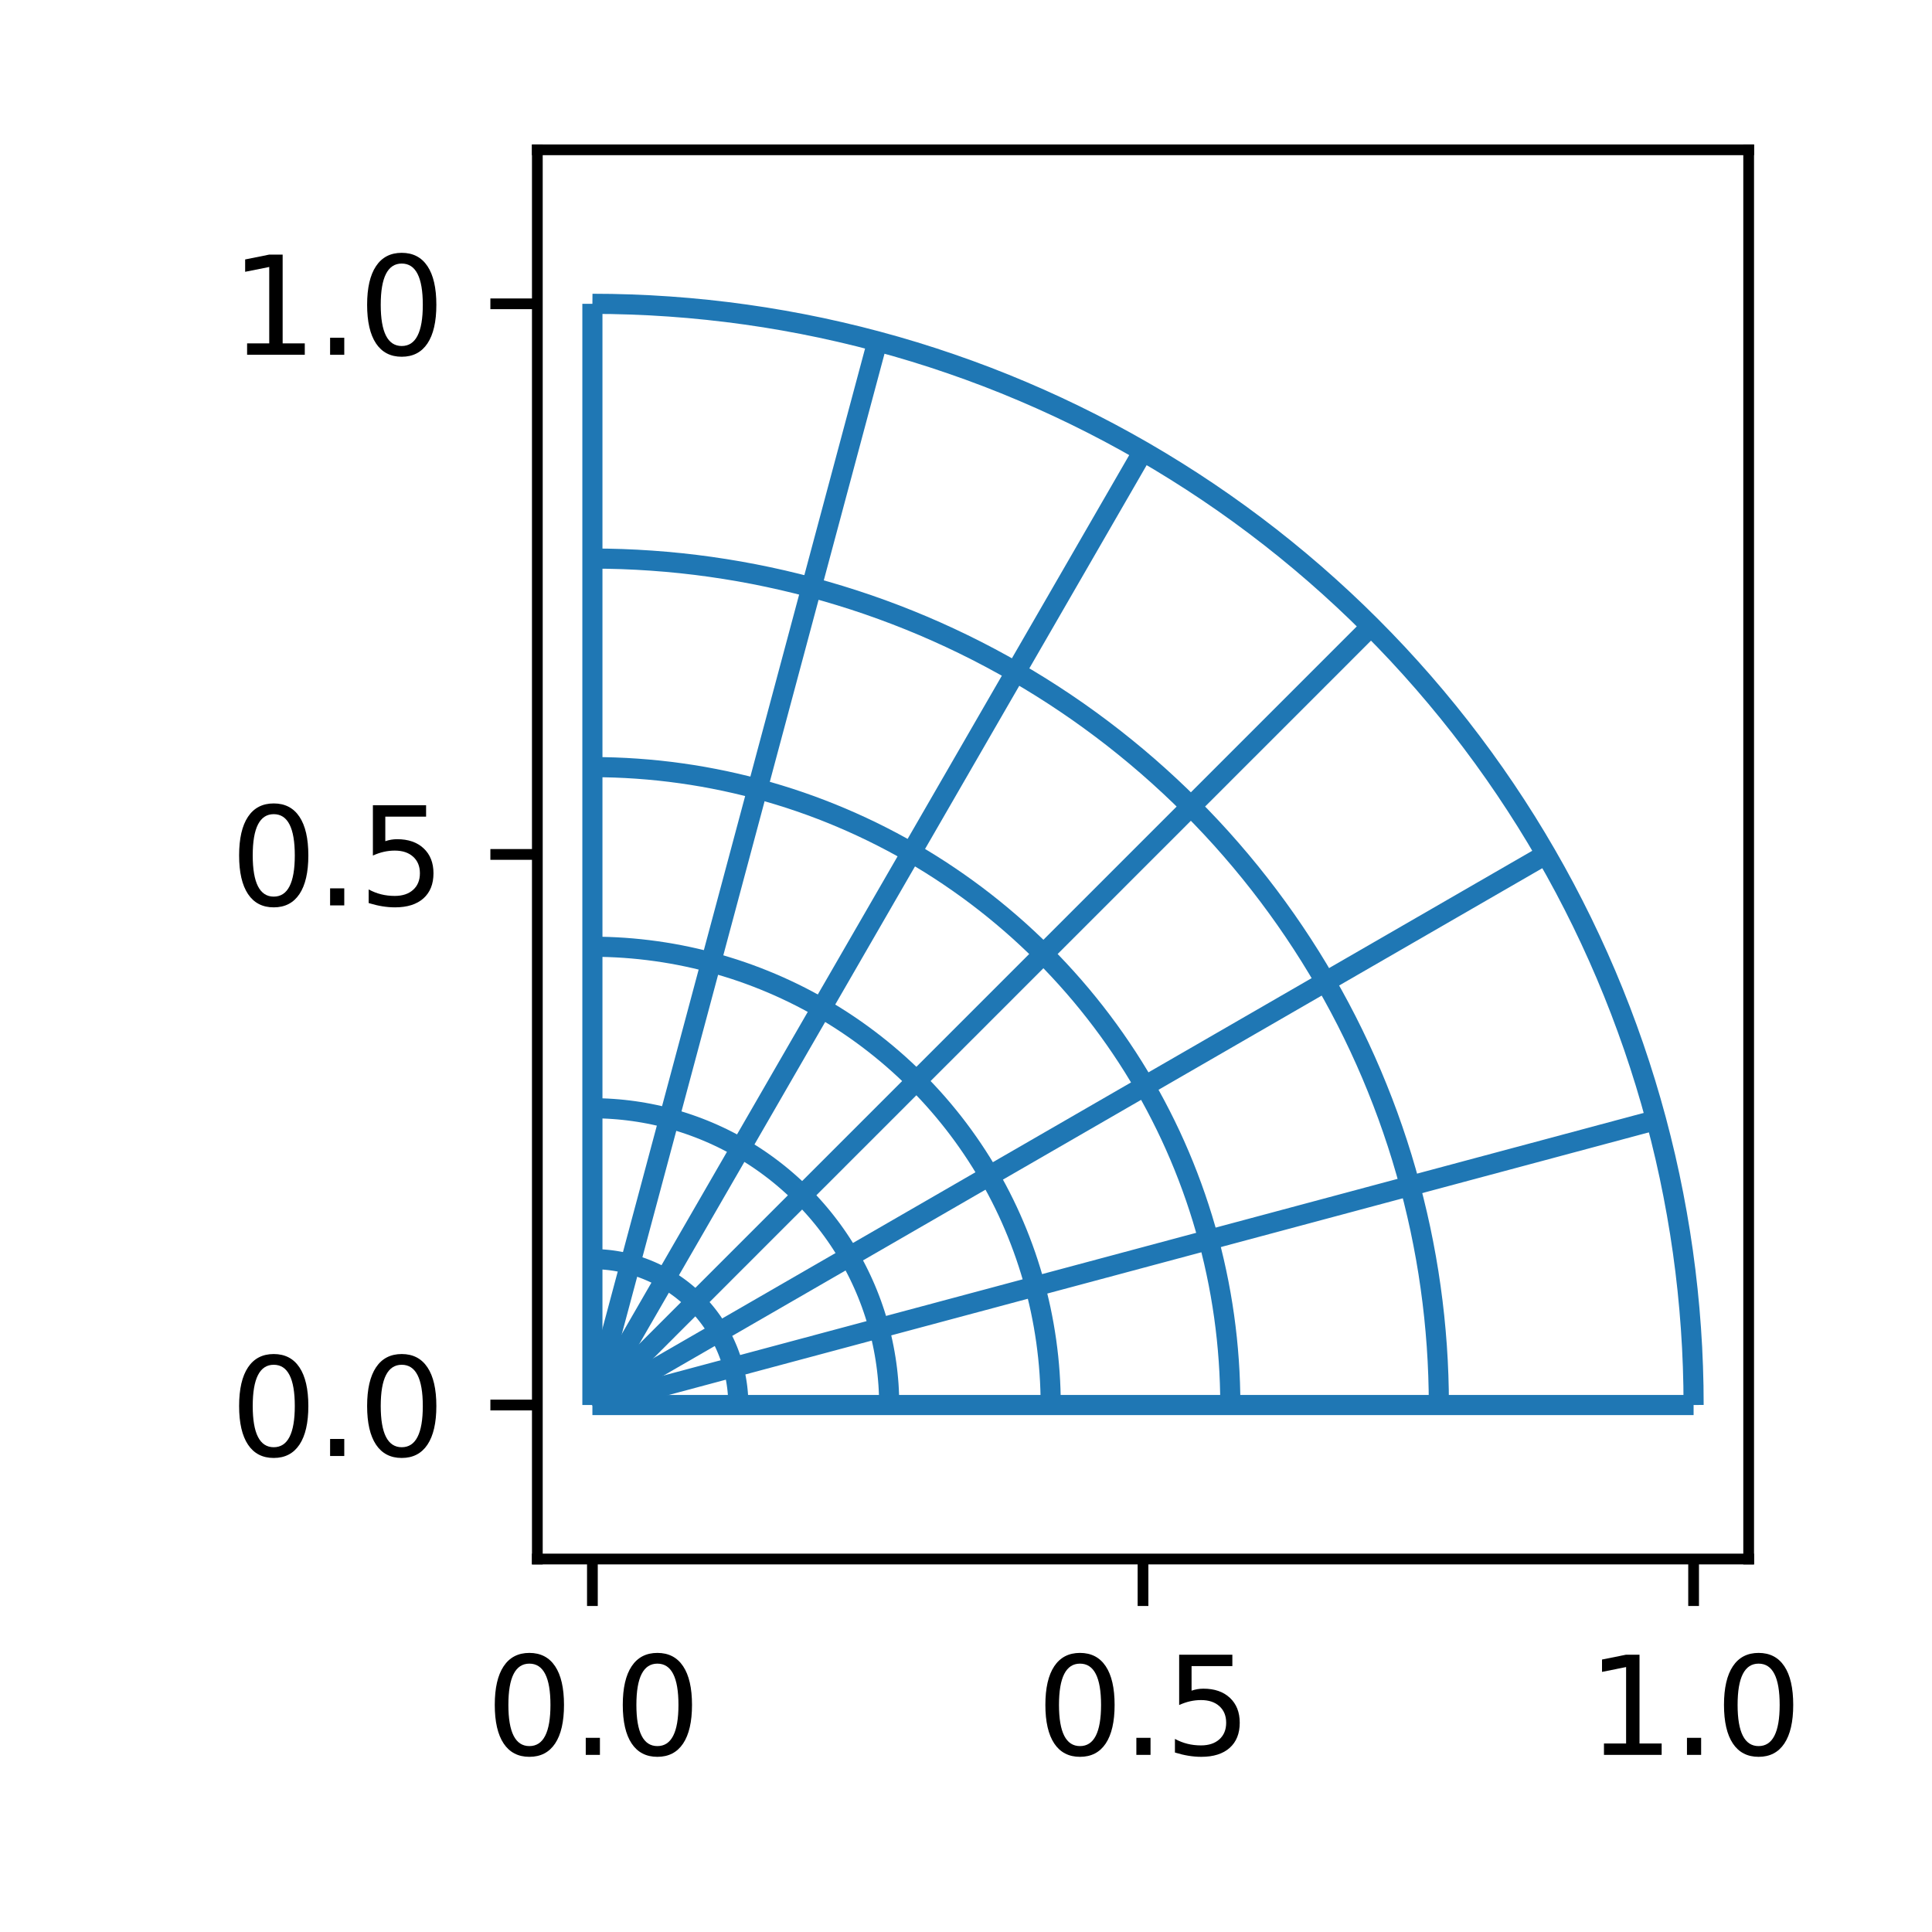 <?xml version="1.0" encoding="utf-8" standalone="no"?>
<!DOCTYPE svg PUBLIC "-//W3C//DTD SVG 1.1//EN"
  "http://www.w3.org/Graphics/SVG/1.1/DTD/svg11.dtd">
<svg xmlns:xlink="http://www.w3.org/1999/xlink" width="144pt" height="144pt" viewBox="0 0 144 144" xmlns="http://www.w3.org/2000/svg" version="1.1">
 <defs>
  <style type="text/css">*{stroke-linejoin: round; stroke-linecap: butt}</style>
 </defs>
 <g id="figure_1">
  <g id="patch_1">
   <path d="M 0 144 
L 144 144 
L 144 0 
L 0 0 
z
" style="fill: #ffffff"/>
  </g>
  <g id="axes_1">
   <g id="patch_2">
    <path d="M 40.05 116.2 
L 130.335 116.2 
L 130.335 11.167 
L 40.05 11.167 
z
" style="fill: #ffffff"/>
   </g>
   <g id="matplotlib.axis_1">
    <g id="xtick_1">
     <g id="line2d_1">
      <defs>
       <path id="mc64f75fbf5" d="M 0 0 
L 0 3.5 
" style="stroke: #000000; stroke-width: 0.8"/>
      </defs>
      <g>
       <use xlink:href="#mc64f75fbf5" x="44.154" y="116.2" style="stroke: #000000; stroke-width: 0.8"/>
      </g>
     </g>
     <g id="text_1">
      <!-- 0.0 -->
      <g transform="translate(36.202 130.798)scale(0.1 -0.1)">
       <defs>
        <path id="DejaVuSans-30" d="M 2034 4250 
Q 1547 4250 1301 3770 
Q 1056 3291 1056 2328 
Q 1056 1369 1301 889 
Q 1547 409 2034 409 
Q 2525 409 2770 889 
Q 3016 1369 3016 2328 
Q 3016 3291 2770 3770 
Q 2525 4250 2034 4250 
z
M 2034 4750 
Q 2819 4750 3233 4129 
Q 3647 3509 3647 2328 
Q 3647 1150 3233 529 
Q 2819 -91 2034 -91 
Q 1250 -91 836 529 
Q 422 1150 422 2328 
Q 422 3509 836 4129 
Q 1250 4750 2034 4750 
z
" transform="scale(0.016)"/>
        <path id="DejaVuSans-2e" d="M 684 794 
L 1344 794 
L 1344 0 
L 684 0 
L 684 794 
z
" transform="scale(0.016)"/>
       </defs>
       <use xlink:href="#DejaVuSans-30"/>
       <use xlink:href="#DejaVuSans-2e" x="63.623"/>
       <use xlink:href="#DejaVuSans-30" x="95.41"/>
      </g>
     </g>
    </g>
    <g id="xtick_2">
     <g id="line2d_2">
      <g>
       <use xlink:href="#mc64f75fbf5" x="85.193" y="116.2" style="stroke: #000000; stroke-width: 0.8"/>
      </g>
     </g>
     <g id="text_2">
      <!-- 0.5 -->
      <g transform="translate(77.241 130.798)scale(0.1 -0.1)">
       <defs>
        <path id="DejaVuSans-35" d="M 691 4666 
L 3169 4666 
L 3169 4134 
L 1269 4134 
L 1269 2991 
Q 1406 3038 1543 3061 
Q 1681 3084 1819 3084 
Q 2600 3084 3056 2656 
Q 3513 2228 3513 1497 
Q 3513 744 3044 326 
Q 2575 -91 1722 -91 
Q 1428 -91 1123 -41 
Q 819 9 494 109 
L 494 744 
Q 775 591 1075 516 
Q 1375 441 1709 441 
Q 2250 441 2565 725 
Q 2881 1009 2881 1497 
Q 2881 1984 2565 2268 
Q 2250 2553 1709 2553 
Q 1456 2553 1204 2497 
Q 953 2441 691 2322 
L 691 4666 
z
" transform="scale(0.016)"/>
       </defs>
       <use xlink:href="#DejaVuSans-30"/>
       <use xlink:href="#DejaVuSans-2e" x="63.623"/>
       <use xlink:href="#DejaVuSans-35" x="95.41"/>
      </g>
     </g>
    </g>
    <g id="xtick_3">
     <g id="line2d_3">
      <g>
       <use xlink:href="#mc64f75fbf5" x="126.231" y="116.2" style="stroke: #000000; stroke-width: 0.8"/>
      </g>
     </g>
     <g id="text_3">
      <!-- 1.0 -->
      <g transform="translate(118.28 130.798)scale(0.1 -0.1)">
       <defs>
        <path id="DejaVuSans-31" d="M 794 531 
L 1825 531 
L 1825 4091 
L 703 3866 
L 703 4441 
L 1819 4666 
L 2450 4666 
L 2450 531 
L 3481 531 
L 3481 0 
L 794 0 
L 794 531 
z
" transform="scale(0.016)"/>
       </defs>
       <use xlink:href="#DejaVuSans-31"/>
       <use xlink:href="#DejaVuSans-2e" x="63.623"/>
       <use xlink:href="#DejaVuSans-30" x="95.41"/>
      </g>
     </g>
    </g>
   </g>
   <g id="matplotlib.axis_2">
    <g id="ytick_1">
     <g id="line2d_4">
      <defs>
       <path id="mdf3df8261d" d="M 0 0 
L -3.5 0 
" style="stroke: #000000; stroke-width: 0.8"/>
      </defs>
      <g>
       <use xlink:href="#mdf3df8261d" x="40.05" y="104.722" style="stroke: #000000; stroke-width: 0.8"/>
      </g>
     </g>
     <g id="text_4">
      <!-- 0.0 -->
      <g transform="translate(17.147 108.522)scale(0.1 -0.1)">
       <use xlink:href="#DejaVuSans-30"/>
       <use xlink:href="#DejaVuSans-2e" x="63.623"/>
       <use xlink:href="#DejaVuSans-30" x="95.41"/>
      </g>
     </g>
    </g>
    <g id="ytick_2">
     <g id="line2d_5">
      <g>
       <use xlink:href="#mdf3df8261d" x="40.05" y="63.684" style="stroke: #000000; stroke-width: 0.8"/>
      </g>
     </g>
     <g id="text_5">
      <!-- 0.5 -->
      <g transform="translate(17.147 67.483)scale(0.1 -0.1)">
       <use xlink:href="#DejaVuSans-30"/>
       <use xlink:href="#DejaVuSans-2e" x="63.623"/>
       <use xlink:href="#DejaVuSans-35" x="95.41"/>
      </g>
     </g>
    </g>
    <g id="ytick_3">
     <g id="line2d_6">
      <g>
       <use xlink:href="#mdf3df8261d" x="40.05" y="22.645" style="stroke: #000000; stroke-width: 0.8"/>
      </g>
     </g>
     <g id="text_6">
      <!-- 1.0 -->
      <g transform="translate(17.147 26.444)scale(0.1 -0.1)">
       <use xlink:href="#DejaVuSans-31"/>
       <use xlink:href="#DejaVuSans-2e" x="63.623"/>
       <use xlink:href="#DejaVuSans-30" x="95.41"/>
      </g>
     </g>
    </g>
   </g>
   <g id="LineCollection_1">
    <path d="M 126.231 104.722 
L 126.219 103.29 
L 126.181 101.858 
L 126.119 100.427 
L 126.031 98.997 
L 125.919 97.569 
L 125.782 96.143 
L 125.62 94.72 
L 125.433 93.299 
L 125.221 91.883 
L 124.984 90.47 
L 124.723 89.061 
L 124.438 87.658 
L 124.128 86.259 
L 123.793 84.866 
L 123.435 83.479 
L 123.052 82.099 
L 122.645 80.725 
L 122.214 79.359 
L 121.76 78.001 
L 121.281 76.65 
L 120.78 75.308 
L 120.255 73.976 
L 119.707 72.652 
L 119.135 71.338 
L 118.541 70.035 
L 117.925 68.742 
L 117.285 67.46 
L 116.624 66.189 
L 115.94 64.93 
L 115.235 63.684 
L 114.508 62.449 
L 113.76 61.228 
L 112.99 60.02 
L 112.199 58.825 
L 111.388 57.645 
L 110.556 56.478 
L 109.704 55.327 
L 108.832 54.19 
L 107.94 53.069 
L 107.029 51.964 
L 106.099 50.875 
L 105.149 49.802 
L 104.182 48.746 
L 103.195 47.707 
L 102.191 46.685 
L 101.17 45.681 
L 100.131 44.695 
L 99.074 43.727 
L 98.002 42.778 
L 96.912 41.847 
L 95.807 40.936 
L 94.686 40.044 
L 93.549 39.172 
L 92.398 38.32 
L 91.232 37.488 
L 90.051 36.677 
L 88.856 35.886 
L 87.648 35.117 
L 86.427 34.368 
L 85.193 33.641 
L 83.946 32.936 
L 82.687 32.252 
L 81.416 31.591 
L 80.134 30.952 
L 78.841 30.335 
L 77.538 29.741 
L 76.224 29.17 
L 74.901 28.621 
L 73.568 28.096 
L 72.226 27.595 
L 70.876 27.117 
L 69.517 26.662 
L 68.151 26.231 
L 66.777 25.824 
L 65.397 25.442 
L 64.01 25.083 
L 62.617 24.749 
L 61.219 24.438 
L 59.815 24.153 
L 58.406 23.892 
L 56.994 23.655 
L 55.577 23.444 
L 54.157 23.257 
L 52.733 23.095 
L 51.307 22.957 
L 49.879 22.845 
L 48.449 22.757 
L 47.018 22.695 
L 45.586 22.657 
L 44.154 22.645 
" clip-path="url(#pd2512df860)" style="fill: none; stroke: #1f77b4; stroke-width: 1.5"/>
    <path d="M 107.243 104.722 
L 107.234 103.621 
L 107.205 102.521 
L 107.157 101.421 
L 107.09 100.321 
L 107.003 99.224 
L 106.898 98.128 
L 106.773 97.034 
L 106.629 95.942 
L 106.467 94.853 
L 106.285 93.767 
L 106.084 92.684 
L 105.865 91.605 
L 105.626 90.53 
L 105.369 89.46 
L 105.094 88.394 
L 104.799 87.333 
L 104.487 86.277 
L 104.156 85.227 
L 103.806 84.182 
L 103.439 83.144 
L 103.053 82.113 
L 102.649 81.089 
L 102.228 80.071 
L 101.789 79.062 
L 101.332 78.06 
L 100.858 77.066 
L 100.367 76.08 
L 99.859 75.104 
L 99.333 74.136 
L 98.791 73.178 
L 98.232 72.229 
L 97.657 71.29 
L 97.065 70.361 
L 96.457 69.443 
L 95.834 68.536 
L 95.194 67.639 
L 94.539 66.754 
L 93.869 65.881 
L 93.184 65.019 
L 92.483 64.169 
L 91.768 63.332 
L 91.039 62.507 
L 90.295 61.695 
L 89.537 60.897 
L 88.765 60.111 
L 87.98 59.34 
L 87.181 58.582 
L 86.369 57.838 
L 85.544 57.108 
L 84.707 56.393 
L 83.857 55.693 
L 82.996 55.007 
L 82.122 54.337 
L 81.237 53.682 
L 80.341 53.042 
L 79.433 52.419 
L 78.515 51.811 
L 77.586 51.219 
L 76.647 50.644 
L 75.699 50.085 
L 74.74 49.543 
L 73.773 49.018 
L 72.796 48.509 
L 71.81 48.018 
L 70.817 47.544 
L 69.815 47.087 
L 68.805 46.648 
L 67.788 46.227 
L 66.763 45.823 
L 65.732 45.438 
L 64.694 45.07 
L 63.65 44.721 
L 62.599 44.39 
L 61.544 44.077 
L 60.483 43.783 
L 59.417 43.507 
L 58.346 43.25 
L 57.271 43.012 
L 56.192 42.792 
L 55.109 42.591 
L 54.023 42.41 
L 52.934 42.247 
L 51.843 42.103 
L 50.749 41.978 
L 49.652 41.873 
L 48.555 41.787 
L 47.456 41.719 
L 46.356 41.671 
L 45.255 41.642 
L 44.154 41.633 
" clip-path="url(#pd2512df860)" style="fill: none; stroke: #1f77b4; stroke-width: 1.5"/>
    <path d="M 91.7 104.722 
L 91.693 103.893 
L 91.671 103.063 
L 91.635 102.234 
L 91.584 101.406 
L 91.519 100.578 
L 91.44 99.752 
L 91.346 98.928 
L 91.238 98.105 
L 91.115 97.284 
L 90.978 96.466 
L 90.827 95.65 
L 90.661 94.837 
L 90.482 94.027 
L 90.288 93.22 
L 90.08 92.416 
L 89.858 91.617 
L 89.623 90.821 
L 89.373 90.03 
L 89.11 89.243 
L 88.833 88.461 
L 88.542 87.683 
L 88.238 86.911 
L 87.921 86.145 
L 87.59 85.384 
L 87.246 84.628 
L 86.888 83.879 
L 86.518 83.137 
L 86.135 82.401 
L 85.739 81.671 
L 85.33 80.949 
L 84.909 80.234 
L 84.476 79.527 
L 84.03 78.827 
L 83.572 78.135 
L 83.102 77.451 
L 82.62 76.775 
L 82.126 76.108 
L 81.621 75.45 
L 81.104 74.8 
L 80.577 74.16 
L 80.038 73.529 
L 79.488 72.908 
L 78.927 72.296 
L 78.356 71.694 
L 77.774 71.102 
L 77.182 70.52 
L 76.58 69.949 
L 75.969 69.388 
L 75.347 68.839 
L 74.716 68.3 
L 74.076 67.772 
L 73.426 67.255 
L 72.768 66.75 
L 72.101 66.257 
L 71.425 65.775 
L 70.741 65.305 
L 70.05 64.847 
L 69.35 64.401 
L 68.642 63.967 
L 67.927 63.546 
L 67.205 63.137 
L 66.476 62.741 
L 65.739 62.358 
L 64.997 61.988 
L 64.248 61.631 
L 63.493 61.287 
L 62.732 60.956 
L 61.965 60.638 
L 61.193 60.334 
L 60.416 60.043 
L 59.633 59.766 
L 58.847 59.503 
L 58.055 59.254 
L 57.259 59.018 
L 56.46 58.796 
L 55.656 58.588 
L 54.849 58.395 
L 54.039 58.215 
L 53.226 58.05 
L 52.41 57.898 
L 51.592 57.761 
L 50.771 57.639 
L 49.948 57.53 
L 49.124 57.436 
L 48.298 57.357 
L 47.471 57.292 
L 46.642 57.241 
L 45.813 57.205 
L 44.984 57.183 
L 44.154 57.176 
" clip-path="url(#pd2512df860)" style="fill: none; stroke: #1f77b4; stroke-width: 1.5"/>
    <path d="M 78.313 104.722 
L 78.308 104.126 
L 78.292 103.53 
L 78.266 102.935 
L 78.23 102.34 
L 78.183 101.745 
L 78.126 101.152 
L 78.058 100.559 
L 77.981 99.968 
L 77.892 99.379 
L 77.794 98.791 
L 77.685 98.205 
L 77.567 97.62 
L 77.437 97.038 
L 77.298 96.459 
L 77.149 95.881 
L 76.99 95.307 
L 76.82 94.735 
L 76.641 94.167 
L 76.452 93.601 
L 76.253 93.039 
L 76.044 92.481 
L 75.826 91.926 
L 75.597 91.375 
L 75.36 90.829 
L 75.113 90.286 
L 74.856 89.748 
L 74.59 89.214 
L 74.315 88.686 
L 74.03 88.162 
L 73.737 87.643 
L 73.434 87.129 
L 73.122 86.621 
L 72.802 86.118 
L 72.473 85.621 
L 72.135 85.13 
L 71.789 84.644 
L 71.435 84.165 
L 71.072 83.692 
L 70.7 83.225 
L 70.321 82.765 
L 69.934 82.312 
L 69.539 81.865 
L 69.136 81.426 
L 68.726 80.993 
L 68.308 80.568 
L 67.883 80.15 
L 67.45 79.74 
L 67.011 79.337 
L 66.564 78.942 
L 66.111 78.555 
L 65.651 78.176 
L 65.184 77.805 
L 64.711 77.442 
L 64.232 77.087 
L 63.747 76.741 
L 63.255 76.403 
L 62.758 76.074 
L 62.255 75.754 
L 61.747 75.442 
L 61.233 75.14 
L 60.715 74.846 
L 60.191 74.562 
L 59.662 74.286 
L 59.128 74.02 
L 58.59 73.764 
L 58.048 73.516 
L 57.501 73.279 
L 56.95 73.051 
L 56.395 72.832 
L 55.837 72.623 
L 55.275 72.424 
L 54.71 72.235 
L 54.141 72.056 
L 53.569 71.887 
L 52.995 71.727 
L 52.418 71.578 
L 51.838 71.439 
L 51.256 71.31 
L 50.672 71.191 
L 50.086 71.082 
L 49.498 70.984 
L 48.908 70.896 
L 48.317 70.818 
L 47.724 70.75 
L 47.131 70.693 
L 46.537 70.646 
L 45.942 70.61 
L 45.346 70.584 
L 44.75 70.568 
L 44.154 70.563 
" clip-path="url(#pd2512df860)" style="fill: none; stroke: #1f77b4; stroke-width: 1.5"/>
    <path d="M 66.275 104.722 
L 66.271 104.336 
L 66.261 103.95 
L 66.244 103.565 
L 66.221 103.179 
L 66.19 102.794 
L 66.153 102.41 
L 66.11 102.027 
L 66.059 101.644 
L 66.002 101.262 
L 65.938 100.881 
L 65.868 100.502 
L 65.791 100.123 
L 65.708 99.746 
L 65.617 99.371 
L 65.521 98.997 
L 65.418 98.625 
L 65.308 98.255 
L 65.192 97.887 
L 65.069 97.521 
L 64.941 97.157 
L 64.805 96.795 
L 64.664 96.436 
L 64.516 96.079 
L 64.362 95.725 
L 64.202 95.374 
L 64.036 95.025 
L 63.864 94.68 
L 63.685 94.337 
L 63.501 93.998 
L 63.311 93.662 
L 63.115 93.329 
L 62.913 93 
L 62.706 92.675 
L 62.493 92.353 
L 62.274 92.034 
L 62.05 91.72 
L 61.82 91.41 
L 61.585 91.104 
L 61.345 90.801 
L 61.099 90.503 
L 60.849 90.21 
L 60.593 89.921 
L 60.332 89.636 
L 60.066 89.356 
L 59.796 89.081 
L 59.52 88.81 
L 59.24 88.544 
L 58.955 88.284 
L 58.666 88.028 
L 58.373 87.777 
L 58.075 87.531 
L 57.773 87.291 
L 57.466 87.056 
L 57.156 86.826 
L 56.842 86.602 
L 56.524 86.383 
L 56.202 86.17 
L 55.876 85.963 
L 55.547 85.761 
L 55.214 85.565 
L 54.878 85.375 
L 54.539 85.191 
L 54.196 85.013 
L 53.851 84.84 
L 53.502 84.674 
L 53.151 84.514 
L 52.797 84.36 
L 52.44 84.212 
L 52.081 84.071 
L 51.72 83.936 
L 51.356 83.807 
L 50.99 83.684 
L 50.621 83.568 
L 50.251 83.459 
L 49.879 83.355 
L 49.505 83.259 
L 49.13 83.169 
L 48.753 83.085 
L 48.375 83.008 
L 47.995 82.938 
L 47.614 82.874 
L 47.232 82.817 
L 46.85 82.767 
L 46.466 82.723 
L 46.082 82.686 
L 45.697 82.656 
L 45.312 82.632 
L 44.926 82.615 
L 44.54 82.605 
L 44.154 82.602 
" clip-path="url(#pd2512df860)" style="fill: none; stroke: #1f77b4; stroke-width: 1.5"/>
    <path d="M 55.03 104.722 
L 55.028 104.533 
L 55.023 104.343 
L 55.015 104.153 
L 55.003 103.964 
L 54.988 103.774 
L 54.97 103.586 
L 54.949 103.397 
L 54.924 103.209 
L 54.896 103.021 
L 54.865 102.834 
L 54.83 102.647 
L 54.792 102.461 
L 54.751 102.276 
L 54.707 102.091 
L 54.659 101.907 
L 54.609 101.725 
L 54.555 101.543 
L 54.498 101.362 
L 54.437 101.182 
L 54.374 101.003 
L 54.307 100.825 
L 54.238 100.648 
L 54.165 100.473 
L 54.09 100.299 
L 54.011 100.126 
L 53.929 99.955 
L 53.844 99.785 
L 53.757 99.616 
L 53.666 99.45 
L 53.573 99.284 
L 53.476 99.121 
L 53.377 98.959 
L 53.275 98.799 
L 53.17 98.641 
L 53.063 98.484 
L 52.953 98.33 
L 52.84 98.177 
L 52.724 98.026 
L 52.606 97.878 
L 52.485 97.731 
L 52.362 97.587 
L 52.236 97.445 
L 52.108 97.305 
L 51.977 97.167 
L 51.844 97.032 
L 51.709 96.899 
L 51.571 96.768 
L 51.431 96.64 
L 51.289 96.514 
L 51.145 96.391 
L 50.998 96.27 
L 50.85 96.152 
L 50.699 96.036 
L 50.547 95.924 
L 50.392 95.813 
L 50.236 95.706 
L 50.077 95.601 
L 49.917 95.499 
L 49.755 95.4 
L 49.592 95.304 
L 49.427 95.21 
L 49.26 95.119 
L 49.091 95.032 
L 48.922 94.947 
L 48.75 94.865 
L 48.578 94.787 
L 48.403 94.711 
L 48.228 94.638 
L 48.051 94.569 
L 47.874 94.502 
L 47.695 94.439 
L 47.515 94.379 
L 47.334 94.322 
L 47.152 94.268 
L 46.969 94.217 
L 46.785 94.169 
L 46.6 94.125 
L 46.415 94.084 
L 46.229 94.046 
L 46.042 94.012 
L 45.855 93.98 
L 45.668 93.952 
L 45.479 93.927 
L 45.291 93.906 
L 45.102 93.888 
L 44.913 93.873 
L 44.723 93.861 
L 44.533 93.853 
L 44.344 93.848 
L 44.154 93.846 
" clip-path="url(#pd2512df860)" style="fill: none; stroke: #1f77b4; stroke-width: 1.5"/>
    <path d="M 44.154 104.722 
L 44.154 104.722 
L 44.154 104.722 
L 44.154 104.722 
L 44.154 104.722 
L 44.154 104.722 
L 44.154 104.722 
L 44.154 104.722 
L 44.154 104.722 
L 44.154 104.722 
L 44.154 104.722 
L 44.154 104.722 
L 44.154 104.722 
L 44.154 104.722 
L 44.154 104.722 
L 44.154 104.722 
L 44.154 104.722 
L 44.154 104.722 
L 44.154 104.722 
L 44.154 104.722 
L 44.154 104.722 
L 44.154 104.722 
L 44.154 104.722 
L 44.154 104.722 
L 44.154 104.722 
L 44.154 104.722 
L 44.154 104.722 
L 44.154 104.722 
L 44.154 104.722 
L 44.154 104.722 
L 44.154 104.722 
L 44.154 104.722 
L 44.154 104.722 
L 44.154 104.722 
L 44.154 104.722 
L 44.154 104.722 
L 44.154 104.722 
L 44.154 104.722 
L 44.154 104.722 
L 44.154 104.722 
L 44.154 104.722 
L 44.154 104.722 
L 44.154 104.722 
L 44.154 104.722 
L 44.154 104.722 
L 44.154 104.722 
L 44.154 104.722 
L 44.154 104.722 
L 44.154 104.722 
L 44.154 104.722 
L 44.154 104.722 
L 44.154 104.722 
L 44.154 104.722 
L 44.154 104.722 
L 44.154 104.722 
L 44.154 104.722 
L 44.154 104.722 
L 44.154 104.722 
L 44.154 104.722 
L 44.154 104.722 
L 44.154 104.722 
L 44.154 104.722 
L 44.154 104.722 
L 44.154 104.722 
L 44.154 104.722 
L 44.154 104.722 
L 44.154 104.722 
L 44.154 104.722 
L 44.154 104.722 
L 44.154 104.722 
L 44.154 104.722 
L 44.154 104.722 
L 44.154 104.722 
L 44.154 104.722 
L 44.154 104.722 
L 44.154 104.722 
L 44.154 104.722 
L 44.154 104.722 
L 44.154 104.722 
L 44.154 104.722 
L 44.154 104.722 
L 44.154 104.722 
L 44.154 104.722 
L 44.154 104.722 
L 44.154 104.722 
L 44.154 104.722 
L 44.154 104.722 
L 44.154 104.722 
L 44.154 104.722 
L 44.154 104.722 
L 44.154 104.722 
" clip-path="url(#pd2512df860)" style="fill: none; stroke: #1f77b4; stroke-width: 1.5"/>
    <path d="M 126.231 104.722 
L 124.821 104.722 
L 123.434 104.722 
L 122.07 104.722 
L 120.728 104.722 
L 119.408 104.722 
L 118.109 104.722 
L 116.829 104.722 
L 115.569 104.722 
L 114.328 104.722 
L 113.105 104.722 
L 111.9 104.722 
L 110.711 104.722 
L 109.54 104.722 
L 108.384 104.722 
L 107.243 104.722 
L 106.118 104.722 
L 105.007 104.722 
L 103.91 104.722 
L 102.827 104.722 
L 101.757 104.722 
L 100.7 104.722 
L 99.655 104.722 
L 98.622 104.722 
L 97.601 104.722 
L 96.591 104.722 
L 95.592 104.722 
L 94.604 104.722 
L 93.626 104.722 
L 92.658 104.722 
L 91.7 104.722 
L 90.752 104.722 
L 89.812 104.722 
L 88.881 104.722 
L 87.959 104.722 
L 87.045 104.722 
L 86.139 104.722 
L 85.242 104.722 
L 84.351 104.722 
L 83.468 104.722 
L 82.592 104.722 
L 81.724 104.722 
L 80.861 104.722 
L 80.006 104.722 
L 79.156 104.722 
L 78.313 104.722 
L 77.476 104.722 
L 76.644 104.722 
L 75.818 104.722 
L 74.997 104.722 
L 74.181 104.722 
L 73.371 104.722 
L 72.565 104.722 
L 71.764 104.722 
L 70.968 104.722 
L 70.175 104.722 
L 69.387 104.722 
L 68.603 104.722 
L 67.823 104.722 
L 67.047 104.722 
L 66.275 104.722 
L 65.505 104.722 
L 64.74 104.722 
L 63.977 104.722 
L 63.218 104.722 
L 62.461 104.722 
L 61.707 104.722 
L 60.956 104.722 
L 60.208 104.722 
L 59.462 104.722 
L 58.718 104.722 
L 57.976 104.722 
L 57.237 104.722 
L 56.499 104.722 
L 55.764 104.722 
L 55.03 104.722 
L 54.298 104.722 
L 53.567 104.722 
L 52.837 104.722 
L 52.109 104.722 
L 51.382 104.722 
L 50.656 104.722 
L 49.932 104.722 
L 49.207 104.722 
L 48.484 104.722 
L 47.761 104.722 
L 47.039 104.722 
L 46.318 104.722 
L 45.596 104.722 
L 44.875 104.722 
L 44.154 104.722 
" clip-path="url(#pd2512df860)" style="fill: none; stroke: #1f77b4; stroke-width: 1.5"/>
    <path d="M 123.435 83.479 
L 122.072 83.844 
L 120.732 84.203 
L 119.415 84.556 
L 118.119 84.904 
L 116.844 85.245 
L 115.589 85.582 
L 114.353 85.913 
L 113.136 86.239 
L 111.937 86.56 
L 110.756 86.876 
L 109.591 87.188 
L 108.444 87.496 
L 107.312 87.799 
L 106.195 88.098 
L 105.094 88.394 
L 104.007 88.685 
L 102.934 88.972 
L 101.874 89.256 
L 100.828 89.537 
L 99.794 89.814 
L 98.773 90.087 
L 97.764 90.358 
L 96.766 90.625 
L 95.78 90.889 
L 94.804 91.151 
L 93.84 91.409 
L 92.885 91.665 
L 91.941 91.918 
L 91.006 92.168 
L 90.08 92.416 
L 89.164 92.662 
L 88.256 92.905 
L 87.357 93.146 
L 86.466 93.385 
L 85.584 93.621 
L 84.709 93.856 
L 83.842 94.088 
L 82.982 94.319 
L 82.129 94.547 
L 81.283 94.774 
L 80.443 94.999 
L 79.611 95.222 
L 78.784 95.443 
L 77.964 95.663 
L 77.149 95.881 
L 76.34 96.098 
L 75.537 96.313 
L 74.739 96.527 
L 73.946 96.74 
L 73.158 96.951 
L 72.375 97.16 
L 71.597 97.369 
L 70.823 97.576 
L 70.054 97.782 
L 69.289 97.988 
L 68.528 98.191 
L 67.77 98.394 
L 67.017 98.596 
L 66.267 98.797 
L 65.521 98.997 
L 64.778 99.196 
L 64.038 99.394 
L 63.302 99.592 
L 62.568 99.788 
L 61.837 99.984 
L 61.109 100.179 
L 60.384 100.374 
L 59.661 100.567 
L 58.94 100.76 
L 58.222 100.953 
L 57.505 101.145 
L 56.791 101.336 
L 56.079 101.527 
L 55.368 101.718 
L 54.659 101.907 
L 53.952 102.097 
L 53.246 102.286 
L 52.541 102.475 
L 51.838 102.663 
L 51.136 102.852 
L 50.435 103.039 
L 49.735 103.227 
L 49.035 103.414 
L 48.337 103.602 
L 47.639 103.789 
L 46.941 103.976 
L 46.244 104.162 
L 45.547 104.349 
L 44.85 104.536 
L 44.154 104.722 
" clip-path="url(#pd2512df860)" style="fill: none; stroke: #1f77b4; stroke-width: 1.5"/>
    <path d="M 115.235 63.684 
L 114.013 64.389 
L 112.812 65.082 
L 111.631 65.764 
L 110.469 66.435 
L 109.326 67.095 
L 108.2 67.745 
L 107.093 68.385 
L 106.001 69.015 
L 104.927 69.635 
L 103.867 70.247 
L 102.824 70.849 
L 101.794 71.444 
L 100.78 72.029 
L 99.779 72.607 
L 98.791 73.178 
L 97.816 73.74 
L 96.854 74.296 
L 95.904 74.844 
L 94.966 75.386 
L 94.04 75.921 
L 93.124 76.449 
L 92.219 76.972 
L 91.325 77.488 
L 90.44 77.999 
L 89.566 78.504 
L 88.701 79.003 
L 87.845 79.497 
L 86.998 79.986 
L 86.16 80.47 
L 85.33 80.949 
L 84.509 81.424 
L 83.695 81.893 
L 82.889 82.359 
L 82.09 82.82 
L 81.299 83.277 
L 80.514 83.73 
L 79.737 84.179 
L 78.966 84.624 
L 78.201 85.065 
L 77.443 85.503 
L 76.69 85.938 
L 75.943 86.369 
L 75.202 86.796 
L 74.467 87.221 
L 73.737 87.643 
L 73.011 88.062 
L 72.291 88.477 
L 71.576 88.89 
L 70.865 89.301 
L 70.158 89.709 
L 69.457 90.114 
L 68.759 90.517 
L 68.065 90.917 
L 67.375 91.316 
L 66.689 91.712 
L 66.007 92.106 
L 65.328 92.498 
L 64.652 92.888 
L 63.98 93.276 
L 63.311 93.662 
L 62.645 94.047 
L 61.982 94.43 
L 61.321 94.811 
L 60.663 95.191 
L 60.008 95.569 
L 59.356 95.946 
L 58.705 96.321 
L 58.057 96.695 
L 57.411 97.069 
L 56.767 97.44 
L 56.124 97.811 
L 55.484 98.181 
L 54.845 98.55 
L 54.208 98.917 
L 53.573 99.284 
L 52.939 99.651 
L 52.306 100.016 
L 51.674 100.381 
L 51.043 100.745 
L 50.414 101.108 
L 49.785 101.471 
L 49.157 101.834 
L 48.53 102.196 
L 47.904 102.557 
L 47.278 102.919 
L 46.653 103.28 
L 46.028 103.641 
L 45.403 104.001 
L 44.778 104.362 
L 44.154 104.722 
" clip-path="url(#pd2512df860)" style="fill: none; stroke: #1f77b4; stroke-width: 1.5"/>
    <path d="M 102.191 46.685 
L 101.194 47.682 
L 100.213 48.663 
L 99.249 49.628 
L 98.3 50.576 
L 97.367 51.51 
L 96.448 52.429 
L 95.543 53.333 
L 94.652 54.224 
L 93.775 55.102 
L 92.91 55.966 
L 92.057 56.819 
L 91.217 57.659 
L 90.389 58.488 
L 89.571 59.305 
L 88.765 60.111 
L 87.969 60.907 
L 87.184 61.693 
L 86.408 62.468 
L 85.642 63.234 
L 84.885 63.991 
L 84.138 64.738 
L 83.399 65.477 
L 82.669 66.208 
L 81.947 66.93 
L 81.233 67.644 
L 80.526 68.35 
L 79.828 69.049 
L 79.136 69.74 
L 78.452 70.424 
L 77.774 71.102 
L 77.103 71.773 
L 76.439 72.437 
L 75.781 73.095 
L 75.129 73.747 
L 74.483 74.394 
L 73.842 75.034 
L 73.207 75.669 
L 72.578 76.299 
L 71.953 76.923 
L 71.334 77.542 
L 70.72 78.157 
L 70.11 78.766 
L 69.505 79.371 
L 68.904 79.972 
L 68.308 80.568 
L 67.716 81.16 
L 67.128 81.748 
L 66.544 82.333 
L 65.963 82.913 
L 65.387 83.49 
L 64.813 84.063 
L 64.244 84.633 
L 63.677 85.199 
L 63.114 85.762 
L 62.554 86.322 
L 61.997 86.88 
L 61.442 87.434 
L 60.891 87.985 
L 60.342 88.534 
L 59.796 89.081 
L 59.252 89.625 
L 58.71 90.166 
L 58.171 90.705 
L 57.634 91.242 
L 57.099 91.777 
L 56.566 92.31 
L 56.035 92.841 
L 55.506 93.371 
L 54.978 93.898 
L 54.452 94.424 
L 53.928 94.948 
L 53.405 95.471 
L 52.883 95.993 
L 52.363 96.513 
L 51.844 97.032 
L 51.327 97.55 
L 50.81 98.066 
L 50.294 98.582 
L 49.779 99.097 
L 49.265 99.611 
L 48.752 100.124 
L 48.239 100.637 
L 47.727 101.149 
L 47.216 101.66 
L 46.705 102.171 
L 46.194 102.682 
L 45.684 103.192 
L 45.174 103.703 
L 44.664 104.212 
L 44.154 104.722 
" clip-path="url(#pd2512df860)" style="fill: none; stroke: #1f77b4; stroke-width: 1.5"/>
    <path d="M 85.193 33.641 
L 84.487 34.863 
L 83.794 36.064 
L 83.112 37.245 
L 82.441 38.407 
L 81.781 39.55 
L 81.131 40.676 
L 80.492 41.784 
L 79.862 42.875 
L 79.241 43.95 
L 78.63 45.009 
L 78.027 46.053 
L 77.433 47.082 
L 76.847 48.097 
L 76.269 49.098 
L 75.699 50.085 
L 75.136 51.06 
L 74.58 52.022 
L 74.032 52.972 
L 73.49 53.91 
L 72.955 54.837 
L 72.427 55.752 
L 71.904 56.657 
L 71.388 57.552 
L 70.877 58.436 
L 70.373 59.31 
L 69.873 60.175 
L 69.379 61.031 
L 68.89 61.878 
L 68.406 62.716 
L 67.927 63.546 
L 67.453 64.368 
L 66.983 65.181 
L 66.518 65.987 
L 66.056 66.786 
L 65.6 67.577 
L 65.147 68.362 
L 64.698 69.139 
L 64.253 69.91 
L 63.811 70.675 
L 63.373 71.434 
L 62.939 72.186 
L 62.508 72.933 
L 62.08 73.674 
L 61.655 74.409 
L 61.233 75.14 
L 60.815 75.865 
L 60.399 76.585 
L 59.986 77.301 
L 59.575 78.011 
L 59.168 78.718 
L 58.762 79.42 
L 58.359 80.118 
L 57.959 80.811 
L 57.561 81.501 
L 57.165 82.187 
L 56.771 82.87 
L 56.379 83.548 
L 55.989 84.224 
L 55.601 84.896 
L 55.214 85.565 
L 54.83 86.231 
L 54.447 86.895 
L 54.065 87.555 
L 53.686 88.213 
L 53.307 88.868 
L 52.931 89.521 
L 52.555 90.171 
L 52.181 90.819 
L 51.808 91.466 
L 51.436 92.11 
L 51.065 92.752 
L 50.695 93.392 
L 50.327 94.031 
L 49.959 94.668 
L 49.592 95.304 
L 49.226 95.938 
L 48.86 96.571 
L 48.496 97.202 
L 48.132 97.833 
L 47.768 98.462 
L 47.405 99.091 
L 47.043 99.719 
L 46.681 100.346 
L 46.319 100.972 
L 45.958 101.598 
L 45.597 102.223 
L 45.236 102.849 
L 44.875 103.473 
L 44.514 104.098 
L 44.154 104.722 
" clip-path="url(#pd2512df860)" style="fill: none; stroke: #1f77b4; stroke-width: 1.5"/>
    <path d="M 65.397 25.442 
L 65.032 26.804 
L 64.673 28.144 
L 64.32 29.461 
L 63.973 30.757 
L 63.631 32.033 
L 63.295 33.288 
L 62.964 34.523 
L 62.638 35.74 
L 62.316 36.939 
L 62 38.121 
L 61.688 39.285 
L 61.38 40.433 
L 61.077 41.565 
L 60.778 42.681 
L 60.483 43.783 
L 60.191 44.87 
L 59.904 45.943 
L 59.62 47.002 
L 59.34 48.049 
L 59.063 49.082 
L 58.789 50.103 
L 58.519 51.113 
L 58.251 52.11 
L 57.987 53.096 
L 57.726 54.072 
L 57.467 55.037 
L 57.211 55.991 
L 56.958 56.936 
L 56.708 57.871 
L 56.46 58.796 
L 56.214 59.712 
L 55.971 60.62 
L 55.73 61.519 
L 55.491 62.41 
L 55.255 63.293 
L 55.021 64.167 
L 54.788 65.035 
L 54.558 65.895 
L 54.329 66.748 
L 54.103 67.594 
L 53.878 68.433 
L 53.654 69.266 
L 53.433 70.092 
L 53.213 70.913 
L 52.995 71.727 
L 52.778 72.536 
L 52.563 73.339 
L 52.349 74.137 
L 52.137 74.93 
L 51.926 75.718 
L 51.716 76.501 
L 51.507 77.279 
L 51.3 78.053 
L 51.094 78.822 
L 50.889 79.588 
L 50.685 80.349 
L 50.482 81.106 
L 50.28 81.859 
L 50.079 82.609 
L 49.879 83.355 
L 49.68 84.098 
L 49.482 84.838 
L 49.284 85.575 
L 49.088 86.308 
L 48.892 87.039 
L 48.697 87.767 
L 48.503 88.493 
L 48.309 89.216 
L 48.116 89.936 
L 47.923 90.655 
L 47.731 91.371 
L 47.54 92.085 
L 47.349 92.798 
L 47.159 93.508 
L 46.969 94.217 
L 46.779 94.924 
L 46.59 95.63 
L 46.401 96.335 
L 46.213 97.038 
L 46.025 97.74 
L 45.837 98.441 
L 45.649 99.142 
L 45.462 99.841 
L 45.275 100.54 
L 45.088 101.238 
L 44.901 101.935 
L 44.714 102.632 
L 44.527 103.329 
L 44.341 104.026 
L 44.154 104.722 
" clip-path="url(#pd2512df860)" style="fill: none; stroke: #1f77b4; stroke-width: 1.5"/>
    <path d="M 44.154 22.645 
L 44.154 24.056 
L 44.154 25.443 
L 44.154 26.806 
L 44.154 28.148 
L 44.154 29.468 
L 44.154 30.768 
L 44.154 32.047 
L 44.154 33.307 
L 44.154 34.548 
L 44.154 35.771 
L 44.154 36.976 
L 44.154 38.165 
L 44.154 39.337 
L 44.154 40.492 
L 44.154 41.633 
L 44.154 42.758 
L 44.154 43.869 
L 44.154 44.966 
L 44.154 46.049 
L 44.154 47.119 
L 44.154 48.177 
L 44.154 49.221 
L 44.154 50.254 
L 44.154 51.275 
L 44.154 52.285 
L 44.154 53.284 
L 44.154 54.272 
L 44.154 55.25 
L 44.154 56.218 
L 44.154 57.176 
L 44.154 58.125 
L 44.154 59.064 
L 44.154 59.995 
L 44.154 60.917 
L 44.154 61.831 
L 44.154 62.737 
L 44.154 63.635 
L 44.154 64.525 
L 44.154 65.408 
L 44.154 66.284 
L 44.154 67.153 
L 44.154 68.015 
L 44.154 68.871 
L 44.154 69.72 
L 44.154 70.563 
L 44.154 71.401 
L 44.154 72.232 
L 44.154 73.058 
L 44.154 73.879 
L 44.154 74.695 
L 44.154 75.505 
L 44.154 76.311 
L 44.154 77.112 
L 44.154 77.909 
L 44.154 78.701 
L 44.154 79.489 
L 44.154 80.273 
L 44.154 81.053 
L 44.154 81.829 
L 44.154 82.602 
L 44.154 83.371 
L 44.154 84.137 
L 44.154 84.899 
L 44.154 85.659 
L 44.154 86.415 
L 44.154 87.169 
L 44.154 87.92 
L 44.154 88.669 
L 44.154 89.415 
L 44.154 90.158 
L 44.154 90.9 
L 44.154 91.639 
L 44.154 92.377 
L 44.154 93.113 
L 44.154 93.846 
L 44.154 94.579 
L 44.154 95.309 
L 44.154 96.039 
L 44.154 96.767 
L 44.154 97.494 
L 44.154 98.22 
L 44.154 98.945 
L 44.154 99.669 
L 44.154 100.392 
L 44.154 101.115 
L 44.154 101.837 
L 44.154 102.559 
L 44.154 103.28 
L 44.154 104.001 
L 44.154 104.722 
" clip-path="url(#pd2512df860)" style="fill: none; stroke: #1f77b4; stroke-width: 1.5"/>
   </g>
   <g id="patch_3">
    <path d="M 40.05 116.2 
L 40.05 11.167 
" style="fill: none; stroke: #000000; stroke-width: 0.8; stroke-linejoin: miter; stroke-linecap: square"/>
   </g>
   <g id="patch_4">
    <path d="M 130.335 116.2 
L 130.335 11.167 
" style="fill: none; stroke: #000000; stroke-width: 0.8; stroke-linejoin: miter; stroke-linecap: square"/>
   </g>
   <g id="patch_5">
    <path d="M 40.05 116.2 
L 130.335 116.2 
" style="fill: none; stroke: #000000; stroke-width: 0.8; stroke-linejoin: miter; stroke-linecap: square"/>
   </g>
   <g id="patch_6">
    <path d="M 40.05 11.167 
L 130.335 11.167 
" style="fill: none; stroke: #000000; stroke-width: 0.8; stroke-linejoin: miter; stroke-linecap: square"/>
   </g>
  </g>
 </g>
 <defs>
  <clipPath id="pd2512df860">
   <rect x="40.05" y="11.167" width="90.285" height="105.033"/>
  </clipPath>
 </defs>
</svg>
